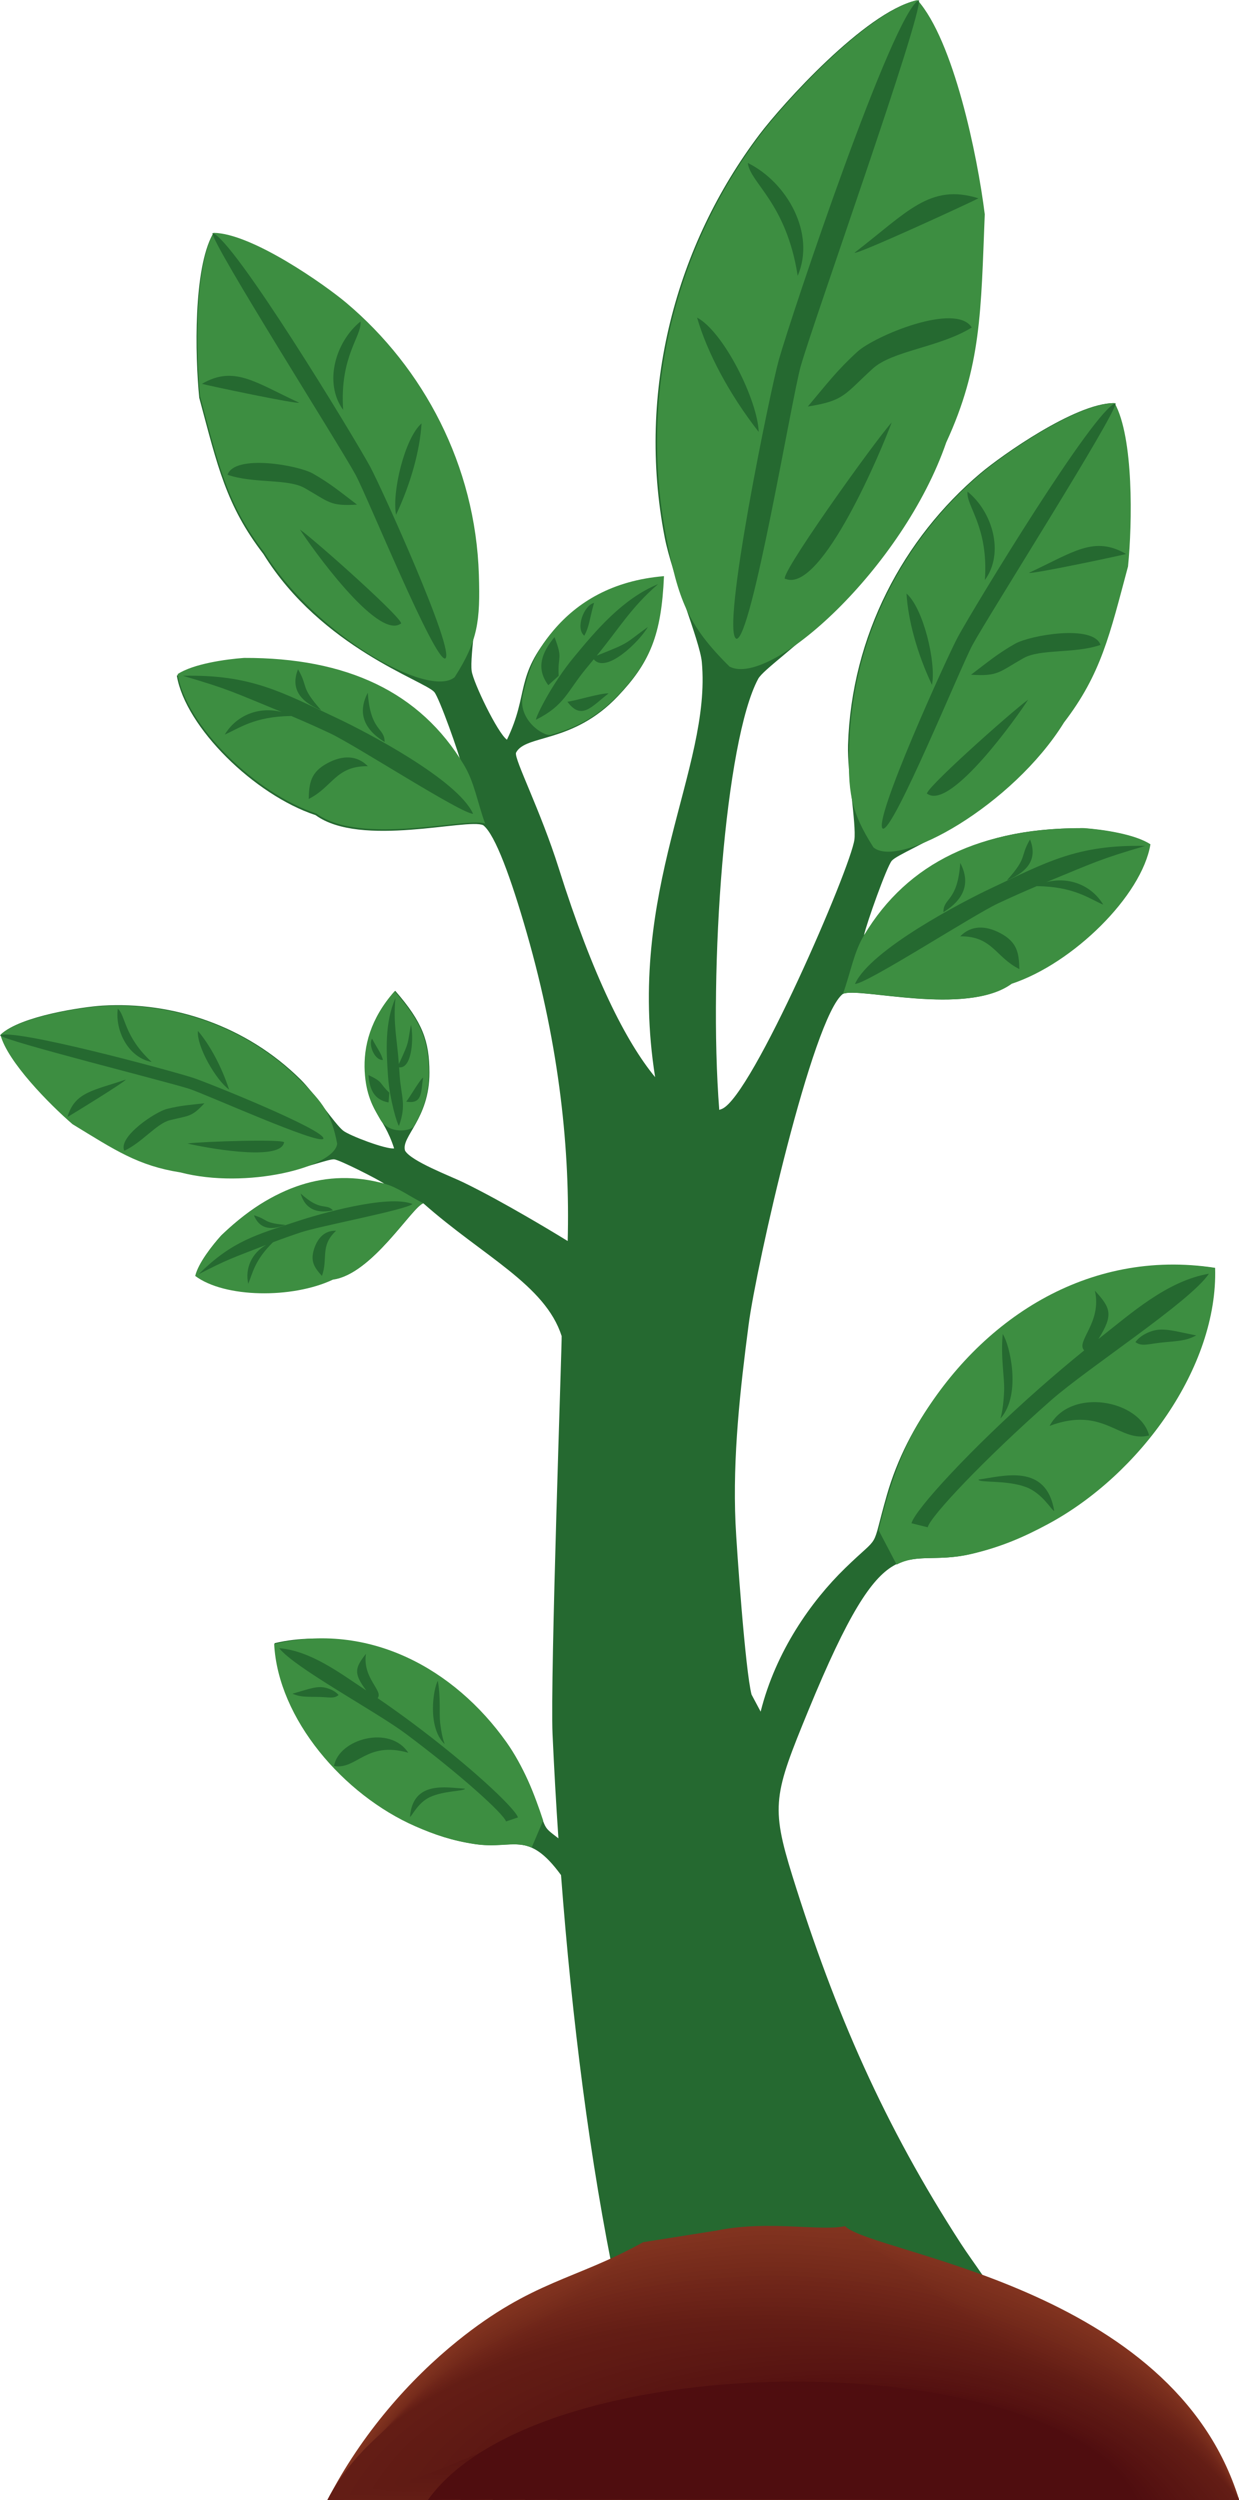 <?xml version="1.0" encoding="UTF-8"?>
<!DOCTYPE svg PUBLIC "-//W3C//DTD SVG 1.1//EN" "http://www.w3.org/Graphics/SVG/1.1/DTD/svg11.dtd">
<!-- Creator: CorelDRAW 2019 (64-Bit) -->
<svg xmlns="http://www.w3.org/2000/svg" xml:space="preserve" width="44.822mm" height="90.382mm" version="1.1" style="shape-rendering:geometricPrecision; text-rendering:geometricPrecision; image-rendering:optimizeQuality; fill-rule:evenodd; clip-rule:evenodd"
viewBox="0 0 493.63 995.39"
 xmlns:xlink="http://www.w3.org/1999/xlink">
 <defs>
  <style type="text/css">
   <![CDATA[
    .fil0 {fill:#256930}
    .fil1 {fill:#3D8E41}
    .fil44 {fill:#4F0D0F}
    .fil43 {fill:#500E0F}
    .fil42 {fill:#510F10}
    .fil41 {fill:#520F10}
    .fil40 {fill:#531010}
    .fil39 {fill:#541110}
    .fil38 {fill:#551211}
    .fil37 {fill:#561211}
    .fil36 {fill:#571311}
    .fil35 {fill:#581412}
    .fil34 {fill:#591512}
    .fil33 {fill:#5A1612}
    .fil32 {fill:#5B1713}
    .fil31 {fill:#5C1813}
    .fil30 {fill:#5D1813}
    .fil29 {fill:#5E1914}
    .fil28 {fill:#5F1A14}
    .fil27 {fill:#601B14}
    .fil26 {fill:#611B14}
    .fil25 {fill:#621C15}
    .fil3 {fill:#631D15}
    .fil24 {fill:#641E15}
    .fil23 {fill:#661F16}
    .fil22 {fill:#672016}
    .fil21 {fill:#692117}
    .fil20 {fill:#6A2217}
    .fil19 {fill:#6C2318}
    .fil18 {fill:#6D2418}
    .fil17 {fill:#6E2519}
    .fil16 {fill:#702619}
    .fil15 {fill:#71271A}
    .fil14 {fill:#73291A}
    .fil13 {fill:#742A1B}
    .fil12 {fill:#762B1B}
    .fil11 {fill:#772C1C}
    .fil10 {fill:#782D1C}
    .fil9 {fill:#7A2E1D}
    .fil8 {fill:#7B2F1D}
    .fil7 {fill:#7D301E}
    .fil6 {fill:#7E311E}
    .fil5 {fill:#80321F}
    .fil4 {fill:#81331F}
    .fil2 {fill:#256930;fill-rule:nonzero}
   ]]>
  </style>
 </defs>
 <g id="Слой_x0020_1">
  <g id="_2987301590976">
   <path class="fil0" d="M168.67 479.06c-4.55,1.49 -20.41,28.21 -35.82,30.22 -16.23,7.67 -43.18,7.29 -54.84,-1.47 1.15,-5.04 6.82,-12.22 10.31,-16.07 24.06,-23.03 41.92,-23.02 64.77,-20.47 -2.8,-1.9 -17.8,-9.48 -19.92,-9.68 -4.21,-0.4 -31.3,12.78 -61.06,5 -16.9,-2.64 -26.11,-8.9 -43,-19.21 -9.18,-7.91 -25.93,-24.9 -28.7,-35.58 7.82,-7.31 32.65,-10.95 40.36,-11.42 28.06,-1.69 57.28,7.95 79,29.41 5.38,5.31 13.56,17.64 16.91,20.34 2.49,2.01 17.16,7.55 20.34,7.1 -4.41,-13.76 -10.59,-14.08 -11.49,-30.77 -0.54,-10 2.23,-21.1 11.92,-32 10.99,12.61 13.61,20.05 13.64,32.6 0.05,18.42 -11.42,25.51 -9.71,31.07 2.44,4.23 18.13,10.14 23.3,12.66 8.19,3.99 16.85,8.8 24.7,13.33 5.48,3.16 11.12,6.5 16.79,9.99 0.96,-35.67 -3.1,-76.67 -16.33,-122.74 -6.16,-21.45 -12.54,-39.11 -17.32,-42.81 -6.18,-2.94 -48.89,9.08 -66.8,-4.02 -24.34,-8.04 -51.84,-34.98 -55.27,-55.52 6.15,-4.08 19.08,-5.93 26.49,-6.46 47.56,-0.13 66.01,17.47 87.15,42.6 -1.03,-4.71 -9.07,-27.33 -11.07,-29.63 -3.96,-4.56 -44.95,-17.6 -68.08,-54.95 -14.87,-19.36 -18.24,-34.92 -25.56,-62.2 -1.71,-17.23 -2.3,-51.28 5.35,-65.06 15.28,0.14 44.55,20.81 52.98,27.93 30.68,25.88 51.41,64.62 52.75,108.2 0.33,10.78 -3.34,31.6 -2.54,37.68 0.6,4.53 10.31,24.71 14.05,27.38 8.98,-18.57 2.91,-24.99 18.41,-43.14 9.29,-10.87 23.08,-19.63 43.83,-21.36 -1.05,23.86 -5.67,34.13 -18,47.14 -18.08,19.1 -36.93,15.14 -40.64,22.58 -0.65,2.72 9.78,22.91 17.06,46 13.57,43.05 26.77,69.07 38.38,83.13 -11.86,-74.84 22.54,-122.51 18.6,-165.3 -0.77,-8.36 -11.97,-35.06 -14.78,-49.56 -11.38,-58.62 4.6,-116.63 37.76,-160.48 9.11,-12.05 41.96,-48.51 62.33,-53.32 14.39,16.09 23.89,61.76 26.81,85.29 -1.53,38.66 -1.32,60.45 -15.34,90.82 -19.6,56.88 -70.42,86.7 -74.33,93.98 -13.13,24.45 -19.89,115.28 -15.5,171.61 0.38,-0.13 0.77,-0.27 1.14,-0.43 12.01,-5.26 51.22,-95.94 52.7,-107.17 0.8,-6.08 -2.87,-26.9 -2.54,-37.68 1.35,-43.58 22.07,-82.32 52.75,-108.2 8.43,-7.11 37.7,-27.78 52.98,-27.93 7.65,13.78 7.06,47.83 5.35,65.06 -7.32,27.29 -10.68,42.84 -25.56,62.2 -23.13,37.35 -64.12,50.4 -68.08,54.95 -2,2.3 -10.04,24.92 -11.07,29.63 21.13,-25.13 39.58,-42.73 87.15,-42.6 7.41,0.53 20.34,2.38 26.49,6.46 -3.43,20.54 -30.94,47.47 -55.27,55.52 -17.91,13.1 -60.62,1.08 -66.8,4.02 -12.09,9.37 -34.46,108.14 -37.53,131.62 -3.35,25.63 -6.41,52.73 -5.23,79.11 0.42,9.42 3.9,58.79 6.39,68.23l3.62 6.79c6.02,-24.03 20.16,-43.99 33.61,-57.08 15,-14.6 9.98,-5.81 16.66,-29.1 16.5,-57.54 77.19,-98.7 130.33,-90.49 1.18,39.57 -30,82.34 -66.52,101.99 -9.73,5.24 -18.78,9.18 -30.69,11.96 -27.31,6.37 -32.81,-14.55 -64.34,62.16 -13.73,33.4 -15.13,37.97 -6.38,66.04 17,54.51 36.7,99.37 67.09,146.3 5,7.72 13.39,18.34 16.38,25.78l-42.06 -6.65c-28.71,-5.92 -98.09,1.33 -111.66,-1.72 -10.47,-50.09 -17.59,-106.7 -21.95,-164.11 -13.3,-18.2 -18.92,-10.03 -34.38,-12.39 -9.12,-1.39 -16.15,-3.82 -23.77,-7.19 -28.6,-12.63 -54.55,-42.95 -55.99,-72.76 39.46,-9.3 87.5,18.08 103.28,60.36 5.44,14.57 3.14,12.17 9.82,17.35 -0.94,-13.82 -1.71,-27.66 -2.34,-41.44 -1,-21.97 3.83,-157.92 3.63,-158.54 -6.57,-20.47 -31.31,-31.78 -55.11,-52.86z"/>
   <path class="fil1" d="M423.86 287.72c14.87,-19.36 18.24,-34.92 25.56,-62.2 1.71,-17.22 2.3,-51.28 -5.35,-65.06 -15.28,0.15 -44.55,20.82 -52.98,27.93 -30.68,25.88 -51.41,64.62 -52.75,108.2 -0.57,18.39 0.35,26.26 9.66,40.8 10.39,8.66 55.56,-16.88 75.87,-49.67zm-88.03 107.99c3.18,-8.81 4.26,-16.43 8.44,-23.4 17.45,-29.1 46.78,-42.72 87.59,-42.61 7.41,0.53 20.34,2.38 26.49,6.46 -3.43,20.54 -30.93,47.47 -55.27,55.52 -17.91,13.1 -61.06,1.09 -67.24,4.03zm14.21 213.52l7.19 13.7c8.4,-4.41 16.5,-1.12 29.68,-4.2 11.91,-2.78 20.96,-6.72 30.69,-11.96 36.52,-19.65 67.7,-62.43 66.52,-101.99 -51.06,-7.89 -93.9,20.93 -118.07,61.54 -7.89,13.26 -12.7,28.95 -16.01,42.91z"/>
   <path class="fil2" d="M381.63 253.59c6.62,-12.15 54.6,-91.08 62.87,-93.06 -0.06,4.78 -50.46,84.17 -57.04,96.24 -4.62,8.48 -31.48,74.37 -35.72,73.16 -4.34,-2.49 25.75,-68.74 29.89,-76.33zm8.21 335.5c9.9,-1.38 27.02,-6.63 30.18,12.49 -0.99,-0.09 -4.63,-7.02 -11.23,-9.5 -7.83,-2.94 -18.75,-1.59 -18.94,-2.99zm9.65 -57.96c2.75,4.03 7.56,23.8 -0.72,33.45 -0.59,0.69 0.93,-1.55 1.29,-11.06 0.19,-5.14 -1.43,-12.85 -0.57,-22.39zm58.34 40.39c-11.89,3.08 -17.98,-11.95 -39.67,-3.8 8.36,-15.52 35.95,-10.35 39.67,3.8zm-21.63 -57.66c6.37,6.93 7.48,9.61 1.41,19.28 13.06,-10.25 27.31,-23.14 44.04,-26.02 -7.43,11.14 -48.13,37.39 -62.94,50.43 -26.48,23.32 -48.02,46.15 -49.11,50.53l-6.45 -1.61c1.33,-5.32 23.8,-29.81 51.17,-53.91 5.71,-5.02 11.64,-10.05 17.64,-14.91 -3.51,-3.57 7.18,-11.04 4.25,-23.79zm16.16 20.49c1.3,-1.8 3.28,-3.13 5.66,-4.06 4.97,-1.96 8.93,-0.51 18.58,1.4 -3.33,1.7 -5.12,2.09 -12.14,2.67 -7.02,0.59 -9.32,1.99 -12.09,-0.01zm-42.73 -255.78c-4.29,6.69 -30.71,43.9 -40.07,37.55 -3.62,0.21 33.78,-33.11 40.07,-37.55zm0.75 55.64c2.8,7.07 0.01,12.56 -9.23,16.32 8.56,-9.62 4.95,-8.99 9.23,-16.32zm-27.8 9.35c2.05,3.94 5.17,12.37 -6.71,19.62 -0.04,-5.89 5.64,-4.01 6.71,-19.62zm16.03 28.01c6.62,3.55 7.36,7.75 7.51,14.27 -9.54,-4.77 -10.78,-13.19 -23.56,-13.04 4.41,-4.51 10.2,-4.36 16.04,-1.23zm14.47 -18.77c-5.11,2.16 -10.33,4.48 -15.5,6.91 -10.12,4.75 -52.24,32.04 -56.95,32.04 6.12,-13.63 42.97,-32.8 54.14,-38.05 22.07,-10.36 34.33,-17.49 61.48,-16.9 -18.46,5.41 -20.1,6.53 -39.39,14.43 9.06,-2.34 18.05,1.25 22.69,8.97 -5.69,-2.44 -11.66,-7.21 -26.47,-7.39zm-51.92 -116.48c6.71,5.83 11.88,27.46 10.15,36.37 -6.01,-12.72 -9.52,-25.89 -10.15,-36.37zm24.32 -40.58c9.85,7.95 14.82,24.32 6.91,35.2 1.48,-21.49 -7.55,-29.35 -6.91,-35.2zm18.95 60.56c5.96,-3.39 31.19,-7.8 34.03,0.47 -10.47,3.59 -23.97,1.45 -30.75,5.3 -9.82,5.58 -10.05,7.26 -20.84,6.57 6.78,-5.12 10.52,-8.34 17.56,-12.35zm44.22 -35.73c-2.97,0.8 -38.38,8.28 -38.66,7.47 17.56,-8.11 25.84,-14.91 38.66,-7.47z"/>
   <g>
    <path class="fil1" d="M105.27 219.96c-14.87,-19.36 -18.24,-34.92 -25.56,-62.2 -1.71,-17.22 -2.3,-51.28 5.35,-65.06 15.28,0.14 44.55,20.81 52.98,27.93 30.68,25.88 51.41,64.62 52.75,108.2 0.57,18.4 -0.35,26.27 -9.66,40.8 -10.39,8.66 -55.56,-16.88 -75.87,-49.67zm115.44 30.79c9.29,-10.87 23.08,-19.63 43.83,-21.36 -1.05,23.86 -5.67,34.13 -18,47.14 -9.59,10.13 -19.36,13.88 -27.1,16.03 -2.87,0.8 -13.59,-6.2 -11.05,-16.23 2.06,-8.14 3.7,-15.51 12.31,-25.58zm-27.42 77.2c-3.18,-8.81 -4.26,-16.43 -8.44,-23.4 -17.45,-29.1 -46.78,-42.72 -87.59,-42.61 -7.41,0.53 -20.34,2.38 -26.49,6.46 3.43,20.54 30.93,47.47 55.27,55.52 17.91,13.1 61.06,1.09 67.24,4.03z"/>
    <path class="fil2" d="M147.49 185.84c-6.62,-12.15 -54.6,-91.09 -62.87,-93.06 0.06,4.77 50.46,84.17 57.04,96.24 4.62,8.48 31.48,74.37 35.72,73.16 4.34,-2.49 -25.75,-68.74 -29.89,-76.33zm-28 24.98c4.29,6.69 30.71,43.9 40.07,37.55 3.62,0.21 -33.78,-33.11 -40.07,-37.55zm122.97 65.27c-2.85,-0.29 -13.96,3.15 -16.4,3.29 5.67,7.68 9.77,1.75 16.4,-3.29zm15.67 -26.46c-9.67,6.89 -6.36,5.86 -20.39,11.42 8.68,-10.47 13.63,-19.2 24.47,-28.5 -14.12,5.81 -24.74,18.4 -33.76,29.34 -8.36,10.12 -14.97,23.26 -14.91,24.67 11.48,-5.76 12.31,-11.1 20.03,-20.46l2.98 -3.6c4.91,5.88 18.05,-6.88 21.58,-12.87zm-35.54 19.43c-0.5,-8.18 1.84,-6.35 -1.68,-15.39 -5.05,6.17 -7.5,12.34 -2.46,19.14l4.14 -3.75zm14.08 -29.03c-4.1,1.07 -7.49,10.17 -3.87,13.09 2.06,-3.87 1.98,-6.35 3.87,-13.09zm-117.94 26.43c-2.79,7.07 -0.01,12.55 9.23,16.32 -8.56,-9.62 -4.95,-8.99 -9.23,-16.32zm27.8 9.35c-2.05,3.94 -5.17,12.38 6.71,19.62 0.04,-5.89 -5.64,-4.01 -6.71,-19.62zm-16.03 28.02c-6.62,3.54 -7.36,7.74 -7.51,14.27 9.54,-4.77 10.78,-13.19 23.56,-13.04 -4.41,-4.51 -10.2,-4.36 -16.04,-1.23zm-14.47 -18.77c5.11,2.16 10.33,4.48 15.5,6.91 10.12,4.75 52.24,32.04 56.95,32.04 -6.12,-13.63 -42.97,-32.8 -54.14,-38.05 -22.07,-10.36 -34.33,-17.49 -61.48,-16.9 18.46,5.41 20.1,6.53 39.39,14.43 -9.06,-2.34 -18.05,1.25 -22.69,8.97 5.69,-2.44 11.66,-7.21 26.47,-7.39zm51.92 -116.48c-6.7,5.83 -11.88,27.46 -10.15,36.37 6.01,-12.72 9.52,-25.89 10.15,-36.37zm-24.32 -40.58c-9.85,7.95 -14.82,24.32 -6.91,35.2 -1.47,-21.49 7.56,-29.35 6.91,-35.2zm-18.95 60.56c-5.96,-3.39 -31.19,-7.8 -34.03,0.47 10.47,3.59 23.97,1.45 30.75,5.3 9.82,5.58 10.05,7.26 20.84,6.58 -6.78,-5.12 -10.52,-8.34 -17.56,-12.35zm-44.23 -35.73c2.97,0.8 38.38,8.28 38.66,7.47 -17.56,-8.12 -25.84,-14.91 -38.66,-7.47z"/>
   </g>
   <path class="fil1" d="M71.88 466.79c-16.9,-2.64 -26.11,-8.9 -43,-19.21 -9.18,-7.91 -25.93,-24.9 -28.7,-35.58 7.82,-7.31 32.65,-10.95 40.36,-11.42 28.06,-1.69 57.28,7.95 79,29.41 9.17,9.06 12.51,13.49 14.8,25.36 -1.09,9.41 -36.33,18.27 -62.46,11.44zm73.42 -40.13c-0.54,-10 2.23,-21.1 11.92,-32 10.99,12.61 13.6,20.05 13.64,32.6 0.03,9.77 -3.12,16.39 -6,21.21 -1.07,1.79 -9.89,3.42 -13.44,-2.9 -2.89,-5.13 -5.61,-9.65 -6.11,-18.92zm23.37 52.4c-5.86,-2.93 -10.09,-6.28 -15.58,-7.8 -22.9,-6.33 -44.36,0.92 -65,20.68 -3.5,3.85 -9.16,11.03 -10.31,16.07 11.66,8.76 38.62,9.14 54.84,1.47 15.41,-2 31.5,-28.93 36.05,-30.43z"/>
   <path class="fil2" d="M76.82 429.09c-9.22,-2.96 -71.68,-19.83 -76.82,-16.85 2.33,2.39 66.24,18.32 75.4,21.27 6.44,2.07 51.87,22.52 53.44,19.86 1,-3.36 -46.26,-22.43 -52.02,-24.28zm-2.14 26.19c5.4,1.32 36.78,7.43 38.46,-0.3 1.94,-1.64 -33.13,-0.48 -38.46,0.3zm93.89 -26.27c-1.59,1.23 -5.56,8.34 -6.73,9.59 6.58,1.16 5.8,-3.83 6.73,-9.59zm-4.83 -20.99c-1.58,8.16 -0.4,6.04 -4.83,15.64 -0.65,-9.5 -2.36,-16.32 -1.35,-26.27 -4.36,9.76 -3.66,21.28 -2.96,31.18 0.65,9.17 3.64,19.03 4.35,19.71 3.05,-8.47 0.88,-11.57 0.28,-20.05l-0.23 -3.27c5.33,0.61 5.83,-12.2 4.73,-16.95zm-8.65 27.01c-4.21,-3.91 -2.13,-4.11 -8.28,-7 0.41,5.57 2.16,9.88 8,10.9l0.29 -3.9zm-6.87 -21.52c-1.56,2.52 1.11,8.77 4.35,8.51 -0.83,-2.95 -2.06,-4.17 -4.35,-8.51zm-47.05 70.35c2,4.94 6.06,6.37 12.56,3.82 -8.99,-0.75 -6.85,-2.17 -12.56,-3.82zm18.61 -8.68c0.86,2.99 3.35,8.77 12.88,6.71 -2.82,-3.01 -4.79,0.69 -12.88,-6.71zm5.4 21.95c-1.65,5 0.01,7.48 3.08,10.87 2.54,-7.03 -0.9,-11.9 5.65,-17.99 -4.41,-0.16 -7.28,2.72 -8.73,7.12zm-16.41 -2.53c3.64,-1.38 7.41,-2.72 11.2,-3.98 7.43,-2.48 41.97,-8.98 44.36,-11.25 -9.69,-3.96 -37.63,4.11 -45.84,6.85 -16.2,5.4 -25.86,7.71 -39.35,21.11 11.98,-6.18 13.35,-6.39 26.94,-11.7 -5.73,3.19 -8.55,9.35 -7.18,15.5 1.71,-3.98 2.43,-9.29 9.85,-16.53zm-29.91 -84.15c-0.59,6.19 7.24,19.67 12.42,23.35 -3.09,-9.35 -7.67,-17.73 -12.42,-23.35zm-31.93 -8.83c-1.15,8.79 4.23,19.49 13.5,21.19 -11.13,-10.19 -10.34,-18.54 -13.5,-21.19zm19.63 39.87c-4.66,1.16 -19.59,11.1 -17.03,16.67 7.05,-3.24 12.86,-10.84 18.16,-12.16 7.68,-1.91 8.6,-1.17 13.74,-6.73 -5.91,0.67 -9.36,0.85 -14.87,2.22zm-39.68 3.23c1.89,-1.03 23.47,-14.33 23.21,-14.88 -12.83,4.36 -20.31,4.92 -23.21,14.88z"/>
   <path class="fil1" d="M377 176.14c14.01,-30.36 13.8,-52.15 15.34,-90.82 -2.92,-23.53 -12.43,-69.2 -26.82,-85.29 -20.36,4.81 -53.21,41.27 -62.33,53.32 -33.16,43.85 -49.14,101.86 -37.76,160.48 4.8,24.74 8.4,34.98 25.24,51.59 16.5,8.42 69.11,-39.35 86.33,-89.29z"/>
   <path class="fil2" d="M310.28 143.32c5.17,-18.22 45.41,-138.18 55.84,-143.32 1.36,6.4 -41.96,127.68 -47.1,145.8 -3.61,12.72 -19.56,108.85 -25.59,108.53 -6.55,-2.01 13.62,-99.62 16.85,-111zm44.95 24.91c-3.7,10.23 -27.76,67.92 -42.18,62.28 -4.77,1.38 35.12,-54.45 42.18,-62.28zm-77.51 -41.79c10.72,5.76 24.17,33.1 24.55,45.52 -11.87,-15.18 -20.55,-31.71 -24.55,-45.52zm20.22 -61.55c15.56,7.64 27.15,28.01 19.87,44.93 -4.53,-29.15 -18.96,-36.92 -19.87,-44.93zm43.62 75.17c6.94,-6.33 39.3,-19.85 45.6,-9.66 -12.9,7.96 -31.58,9.18 -39.47,16.38 -11.43,10.43 -11.23,12.73 -25.85,15.08 7.5,-8.89 11.53,-14.32 19.73,-21.8zm48.27 -61.1c-3.73,1.96 -48.77,22.67 -49.38,21.66 21.01,-16.15 30.02,-27.73 49.38,-21.66z"/>
   <path class="fil1" d="M216.39 724.84l-4.56 10.74c-6.58,-2.8 -12.47,0.17 -22.56,-1.34 -9.12,-1.36 -16.16,-3.77 -23.8,-7.11 -28.64,-12.53 -54.7,-42.76 -56.24,-72.57 37.89,-9.06 71.85,9.98 92.5,39.01 6.74,9.48 11.32,20.98 14.66,31.26z"/>
   <path class="fil2" d="M185.24 712.15c-7.52,-0.43 -20.71,-3.33 -21.91,11.23 0.74,-0.13 3.05,-5.56 7.86,-7.83 5.7,-2.69 13.99,-2.34 14.05,-3.4zm-10.81 -42.96c-1.82,3.2 -4.22,18.35 2.59,25.09 0.49,0.48 -0.8,-1.1 -1.65,-8.23 -0.46,-3.85 0.29,-9.74 -0.94,-16.86zm-41.36 33.93c9.12,1.59 12.78,-10.08 29.58,-5.28 -7.23,-11.15 -27.65,-5.57 -29.58,5.28zm12.72 -44.65c-4.37,5.6 -5.03,7.68 0.12,14.58 -10.45,-6.9 -21.94,-15.72 -34.69,-16.85 6.27,7.92 38.46,25.15 50.39,34.04 21.33,15.9 38.91,31.74 40,34.96l4.75 -1.61c-1.32,-3.92 -19.71,-20.94 -41.75,-37.37 -4.6,-3.43 -9.36,-6.84 -14.17,-10.13 2.42,-2.9 -6.07,-7.86 -4.65,-17.62zm-10.89 16.39c-1.09,-1.27 -2.66,-2.15 -4.5,-2.71 -3.85,-1.17 -6.74,0.16 -13.88,2.19 2.61,1.07 3.98,1.25 9.29,1.26 5.31,0.01 7.12,0.93 9.09,-0.75z"/>
   <g>
    <path class="fil3" d="M441.76 995.23l-294.4 0.01 -16.94 0.16c45.64,-88.45 276.38,-102.96 363.21,-0.14l-50.69 -0.02 -1.18 -0.01z"/>
    <path class="fil4" d="M425.2 995.22l-272.43 -0.04 -22.34 0.21c13.69,-26.53 32.94,-48.15 51.86,-63.38 29.89,-24.07 46.84,-24.22 73.95,-39.3l29.45 -4.66c20.11,-4.15 41.48,0.41 50.98,-1.73 11.11,11.16 130.83,23.58 156.97,108.94l-66.87 -0.02 -1.56 -0.01z"/>
    <g>
     <path class="fil5" d="M425.99 995.22c-88.82,-0.01 -177.64,-0.02 -266.47,-0.03 -9.43,0.07 -18.86,0.13 -28.29,0.2 12.77,-25.27 30.84,-45.85 48.58,-60.36 29.01,-23.98 46.25,-24.95 73.47,-39.9 10.75,-2.06 21.81,-3.87 32.92,-5.39 20.92,-3.99 43.1,0.58 53.79,-0.9 12.23,11.19 127.71,23.89 153.64,106.41 -22.03,-0.01 -44.07,-0.02 -66.1,-0.02 -0.52,-0 -1.03,-0.01 -1.55,-0.01z"/>
     <path class="fil6" d="M426.77 995.22c-86.83,-0.01 -173.67,-0.02 -260.5,-0.03 -11.41,0.06 -22.82,0.13 -34.23,0.19 11.85,-24 28.73,-43.55 45.3,-57.33 28.13,-23.89 45.66,-25.69 72.98,-40.49 11.68,-2.57 23.98,-4.63 36.4,-6.12 21.73,-3.84 44.72,0.76 56.61,-0.06 13.34,11.21 124.59,24.2 150.3,103.88 -21.78,-0.01 -43.55,-0.02 -65.33,-0.02 -0.51,-0 -1.02,-0.01 -1.53,-0.01z"/>
     <path class="fil7" d="M427.56 995.22c-84.85,-0.01 -169.69,-0.02 -254.54,-0.03 -13.39,0.06 -26.79,0.12 -40.18,0.18 10.93,-22.73 26.63,-41.26 42.03,-54.31 27.25,-23.79 45.06,-26.42 72.5,-41.08 12.62,-3.07 26.15,-5.39 39.87,-6.85 22.54,-3.69 46.34,0.94 59.42,0.78 14.46,11.24 121.47,24.51 146.97,101.35 -21.52,-0.01 -43.04,-0.01 -64.56,-0.02 -0.5,-0 -1.01,-0.01 -1.51,-0.01z"/>
     <path class="fil8" d="M428.35 995.22c-82.86,-0.01 -165.72,-0.02 -248.58,-0.03 -15.37,0.06 -30.75,0.11 -46.13,0.17 10.01,-21.47 24.52,-38.96 38.75,-51.28 26.37,-23.7 44.47,-27.15 72.02,-41.68 13.55,-3.58 28.32,-6.15 43.34,-7.58 23.35,-3.53 47.96,1.12 62.24,1.62 15.58,11.27 118.34,24.82 143.63,98.81 -21.26,-0.01 -42.52,-0.01 -63.79,-0.02 -0.5,-0 -0.99,-0.01 -1.49,-0.01z"/>
     <path class="fil9" d="M429.14 995.22c-80.87,-0.01 -161.74,-0.02 -242.61,-0.03 -17.36,0.05 -34.71,0.11 -52.07,0.16 9.09,-20.2 22.41,-36.66 35.48,-48.25 25.49,-23.61 43.88,-27.88 71.53,-42.28 14.48,-4.09 30.49,-6.91 46.81,-8.31 24.16,-3.38 49.59,1.3 65.05,2.46 16.69,11.29 115.22,25.13 140.3,96.28 -21.01,-0.01 -42.01,-0.01 -63.02,-0.02 -0.49,-0 -0.98,-0.01 -1.47,-0.01z"/>
     <path class="fil10" d="M429.93 995.22c-78.88,-0.01 -157.77,-0.02 -236.65,-0.03 -19.34,0.05 -38.68,0.1 -58.02,0.15 8.17,-18.94 20.31,-34.36 32.2,-45.23 24.61,-23.51 43.28,-28.62 71.05,-42.87 15.41,-4.59 32.67,-7.67 50.28,-9.04 24.97,-3.22 51.21,1.47 67.87,3.29 17.81,11.32 112.1,25.44 136.97,93.75 -20.75,-0.01 -41.5,-0.01 -62.25,-0.02 -0.48,-0 -0.97,-0.01 -1.45,-0.01z"/>
     <path class="fil11" d="M430.72 995.22c-76.9,-0.01 -153.79,-0.02 -230.69,-0.02 -21.32,0.05 -42.64,0.09 -63.96,0.14 7.25,-17.67 18.2,-32.06 28.93,-42.2 23.73,-23.42 42.69,-29.35 70.57,-43.47 16.35,-5.1 34.84,-8.43 53.76,-9.77 25.78,-3.07 52.83,1.65 70.68,4.13 18.93,11.35 108.97,25.75 133.63,91.22 -20.49,-0.01 -40.98,-0.01 -61.48,-0.02 -0.48,-0 -0.96,-0.01 -1.44,-0.01z"/>
     <path class="fil12" d="M431.51 995.22c-74.91,-0.01 -149.82,-0.01 -224.72,-0.02 -23.3,0.04 -46.6,0.09 -69.91,0.13 6.32,-16.41 16.09,-29.77 25.65,-39.18 22.85,-23.33 42.1,-30.08 70.08,-44.06 17.28,-5.61 37.01,-9.19 57.23,-10.5 26.59,-2.92 54.45,1.83 73.5,4.97 20.04,11.37 105.85,26.06 130.3,88.69 -20.23,-0.01 -40.47,-0.01 -60.71,-0.02 -0.47,-0 -0.95,-0.01 -1.42,-0.01z"/>
     <path class="fil13" d="M432.29 995.23c-72.92,-0.01 -145.84,-0.01 -218.76,-0.02 -25.28,0.04 -50.57,0.08 -75.85,0.12 5.4,-15.14 13.99,-27.47 22.37,-36.15 21.97,-23.23 41.5,-30.81 69.6,-44.66 18.21,-6.11 39.18,-9.95 60.7,-11.23 27.4,-2.76 56.07,2.01 76.31,5.81 21.16,11.4 102.73,26.37 126.97,86.16 -19.98,-0.01 -39.96,-0.01 -59.94,-0.02 -0.47,-0 -0.93,-0.01 -1.4,-0.01z"/>
     <path class="fil14" d="M433.08 995.23c-70.93,-0.01 -141.86,-0.01 -212.8,-0.02 -27.27,0.04 -54.53,0.07 -81.8,0.11 4.48,-13.87 11.88,-25.17 19.1,-33.13 21.09,-23.14 40.91,-31.55 69.12,-45.25 19.15,-6.62 41.35,-10.72 64.17,-11.96 28.21,-2.61 57.69,2.19 79.13,6.65 22.27,11.43 99.61,26.68 123.63,83.63 -19.72,-0.01 -39.44,-0.01 -59.17,-0.02 -0.46,-0 -0.92,-0.01 -1.38,-0.01z"/>
     <path class="fil15" d="M433.87 995.23c-68.94,-0.01 -137.89,-0.01 -206.83,-0.02 -29.25,0.03 -58.5,0.07 -87.74,0.1 3.56,-12.61 9.77,-22.87 15.82,-30.1 20.21,-23.05 40.32,-32.28 68.63,-45.85 20.08,-7.13 43.52,-11.48 67.64,-12.69 29.02,-2.45 59.31,2.36 81.94,7.48 23.39,11.45 96.48,26.99 120.3,81.1 -19.46,-0.01 -38.93,-0.01 -58.4,-0.02 -0.45,-0 -0.91,-0.01 -1.36,-0.01z"/>
     <path class="fil16" d="M434.66 995.23c-66.96,-0.01 -133.91,-0.01 -200.87,-0.01 -31.23,0.03 -62.46,0.06 -93.69,0.09 2.64,-11.34 7.67,-20.58 12.55,-27.07 19.33,-22.95 39.73,-33.01 68.15,-46.44 21.01,-7.63 45.7,-12.24 71.12,-13.43 29.83,-2.3 60.94,2.54 84.75,8.32 24.51,11.48 93.36,27.3 116.97,78.57 -19.21,-0.01 -38.42,-0.01 -57.62,-0.02 -0.45,-0 -0.9,-0.01 -1.35,-0.01z"/>
     <path class="fil17" d="M435.45 995.23c-64.97,-0 -129.94,-0.01 -194.9,-0.01 -33.21,0.03 -66.42,0.05 -99.64,0.08 1.72,-10.07 5.56,-18.28 9.27,-24.05 18.45,-22.86 39.13,-33.74 67.67,-47.04 21.94,-8.14 47.87,-13 74.59,-14.16 30.64,-2.15 62.56,2.72 87.57,9.16 25.62,11.51 90.24,27.61 113.63,76.04 -18.95,-0.01 -37.9,-0.01 -56.85,-0.02 -0.44,-0 -0.88,-0.01 -1.33,-0.01z"/>
     <path class="fil18" d="M436.24 995.23c-62.98,-0 -125.96,-0.01 -188.94,-0.01 -35.19,0.02 -70.39,0.05 -105.58,0.07 0.8,-8.81 3.45,-15.98 5.99,-21.02 17.57,-22.77 38.54,-34.48 67.18,-47.63 22.88,-8.65 50.04,-13.76 78.06,-14.89 31.45,-1.99 64.18,2.9 90.38,10 26.74,11.53 87.12,27.92 110.3,73.51 -18.69,-0.01 -37.39,-0.01 -56.08,-0.02 -0.44,-0 -0.87,-0.01 -1.31,-0.01z"/>
     <path class="fil19" d="M437.02 995.23c-60.99,-0 -121.99,-0.01 -182.98,-0.01 -37.18,0.02 -74.35,0.04 -111.53,0.06 -0.12,-7.54 1.35,-13.68 2.72,-18 16.69,-22.67 37.95,-35.21 66.7,-48.23 23.81,-9.15 52.21,-14.52 81.53,-15.62 32.26,-1.84 65.8,3.08 93.2,10.83 27.86,11.56 83.99,28.23 106.96,70.98 -18.44,-0.01 -36.87,-0.01 -55.31,-0.02 -0.43,-0 -0.86,-0.01 -1.29,-0.01z"/>
     <path class="fil20" d="M437.81 995.23c-59.01,-0 -118.01,-0 -177.01,-0.01 -39.16,0.02 -78.31,0.03 -117.47,0.05 -1.04,-6.28 -0.76,-11.38 -0.56,-14.97 15.81,-22.58 37.35,-35.94 66.21,-48.82 24.74,-9.66 54.38,-15.28 85,-16.35 33.07,-1.69 67.42,3.26 96.01,11.67 28.97,11.58 80.87,28.54 103.63,68.45 -18.18,-0.01 -36.36,-0.01 -54.54,-0.02 -0.42,-0 -0.85,-0.01 -1.27,-0.01z"/>
     <path class="fil21" d="M438.6 995.23c-57.02,-0 -114.03,-0 -171.05,-0 -41.14,0.01 -82.28,0.03 -123.42,0.04 -1.96,-5.01 -2.87,-9.09 -3.83,-11.94 14.93,-22.49 36.76,-36.68 65.73,-49.42 25.68,-10.17 56.55,-16.04 88.48,-17.08 33.88,-1.53 69.04,3.43 98.83,12.51 30.09,11.61 77.75,28.85 100.3,65.92 -17.92,-0.01 -35.85,-0.01 -53.77,-0.02 -0.42,-0 -0.84,-0.01 -1.26,-0.01z"/>
     <path class="fil22" d="M439.39 995.23c-55.03,-0 -110.06,-0 -165.09,-0 -43.12,0.01 -86.24,0.02 -129.36,0.03 -2.88,-3.75 -4.97,-6.79 -7.11,-8.92 14.05,-22.39 36.17,-37.41 65.25,-50.01 26.61,-10.67 58.73,-16.8 91.95,-17.81 34.69,-1.38 70.67,3.61 101.64,13.35 31.21,11.64 74.62,29.16 96.96,63.39 -17.67,-0.01 -35.33,-0.01 -53,-0.02 -0.41,-0 -0.82,-0.01 -1.24,-0.01z"/>
     <path class="fil23" d="M440.18 995.23c-53.04,-0 -106.08,-0 -159.13,-0 -45.1,0.01 -90.2,0.02 -135.31,0.02 -3.8,-2.48 -7.08,-4.49 -10.39,-5.89 13.17,-22.3 35.57,-38.14 64.76,-50.61 27.54,-11.18 60.9,-17.56 95.42,-18.54 35.5,-1.22 72.29,3.79 104.46,14.19 32.32,11.66 71.5,29.47 93.63,60.86 -17.41,-0.01 -34.82,-0.01 -52.23,-0.02 -0.41,-0 -0.81,-0.01 -1.22,-0.01z"/>
     <path class="fil24" d="M440.97 995.23c-51.05,-0 -102.11,0 -153.16,0 -47.08,0 -94.17,0.01 -141.25,0.01 -4.72,-1.21 -9.19,-2.19 -13.66,-2.87 12.29,-22.2 34.98,-38.87 64.28,-51.2 28.47,-11.68 63.07,-18.32 98.89,-19.27 36.31,-1.07 73.91,3.97 107.27,15.02 33.44,11.69 68.38,29.78 90.3,58.33 -17.15,-0.01 -34.31,-0.01 -51.46,-0.02 -0.4,-0 -0.8,-0.01 -1.2,-0.01z"/>
    </g>
    <path class="fil3" d="M441.76 995.23l-294.4 0.01 -16.94 0.16c45.64,-88.45 276.38,-102.96 363.21,-0.14l-50.69 -0.02 -1.18 -0.01z"/>
    <g>
     <path class="fil25" d="M428.84 995.24c-92.92,-0.75 -185.36,-1.31 -277.57,-1.68 -4.13,-0.32 -8.02,-0.46 -11.94,-0.41 46.38,-84.23 268.97,-97.3 352.39,2.11 -17.61,-0.01 -36.31,-0.02 -55.02,-0.03 -2.99,-0.01 -5.97,-0.01 -7.87,0z"/>
     <path class="fil26" d="M415.92 995.24c-87.71,-1.51 -174.45,-2.63 -260.74,-3.37 -2.61,-0.7 -4.75,-1.02 -6.94,-0.97 47.13,-80.01 261.56,-91.64 341.58,4.37 -18.32,-0.01 -38.83,-0.03 -59.34,-0.04 -5.58,-0.01 -11.16,-0.01 -14.55,0.01z"/>
     <path class="fil27" d="M403 995.25c-82.5,-2.26 -163.55,-3.94 -243.91,-5.06 -1.09,-1.08 -1.48,-1.58 -1.94,-1.53 47.87,-75.8 254.15,-85.98 330.76,6.62 -19.03,-0.01 -41.35,-0.03 -63.67,-0.05 -8.17,-0.02 -16.35,-0.02 -21.23,0.02z"/>
     <path class="fil28" d="M390.08 995.25c-77.29,-3.01 -152.65,-5.26 -227.08,-6.75 0.43,-1.45 1.79,-2.15 3.05,-2.09 48.62,-71.58 246.74,-80.32 319.95,8.87 -19.75,-0.01 -43.87,-0.04 -68,-0.06 -10.77,-0.02 -21.53,-0.02 -27.92,0.03z"/>
     <path class="fil29" d="M377.17 995.26c-72.08,-3.76 -141.74,-6.57 -210.26,-8.44 1.95,-1.83 5.06,-2.71 8.05,-2.66 49.37,-67.36 239.33,-74.66 309.13,11.13 -20.46,-0.01 -46.39,-0.05 -72.32,-0.07 -13.36,-0.02 -26.72,-0.03 -34.6,0.04z"/>
     <path class="fil30" d="M364.25 995.26c-66.86,-4.52 -130.84,-7.89 -193.43,-10.13 3.47,-2.2 8.32,-3.27 13.05,-3.22 50.11,-63.15 231.92,-69 298.32,13.38 -21.17,-0.01 -48.91,-0.06 -76.65,-0.09 -15.95,-0.03 -31.9,-0.03 -41.29,0.05z"/>
     <path class="fil31" d="M351.33 995.27c-61.65,-5.27 -119.93,-9.2 -176.6,-11.81 4.99,-2.58 11.59,-3.84 18.04,-3.78 50.85,-58.93 224.51,-63.33 287.5,15.63 -21.88,-0.01 -51.43,-0.06 -80.98,-0.1 -18.55,-0.03 -37.09,-0.03 -47.97,0.06z"/>
     <path class="fil32" d="M338.41 995.27c-56.44,-6.02 -109.03,-10.52 -159.77,-13.5 6.51,-2.95 14.86,-4.4 23.04,-4.35 51.6,-54.71 217.1,-57.67 276.69,17.88 -22.6,-0.01 -53.95,-0.07 -85.3,-0.11 -21.14,-0.04 -42.28,-0.04 -54.65,0.07z"/>
     <path class="fil33" d="M325.49 995.28c-51.23,-6.77 -98.12,-11.83 -142.94,-15.19 8.03,-3.33 18.13,-4.96 28.04,-4.91 52.34,-50.5 209.68,-52.01 265.87,20.14 -23.31,-0.01 -56.47,-0.08 -89.63,-0.12 -23.73,-0.04 -47.46,-0.04 -61.34,0.08z"/>
     <path class="fil34" d="M312.58 995.28c-46.02,-7.53 -87.22,-13.15 -126.11,-16.88 9.55,-3.71 21.4,-5.52 33.04,-5.47 53.09,-46.28 202.27,-46.35 255.05,22.39 -24.02,-0.01 -58.99,-0.09 -93.96,-0.13 -26.32,-0.04 -52.65,-0.05 -68.02,0.09z"/>
     <path class="fil34" d="M299.66 995.29c-40.81,-8.28 -76.31,-14.46 -109.28,-18.57 11.07,-4.08 24.67,-6.09 38.03,-6.04 53.84,-42.06 194.86,-40.69 244.24,24.64 -24.73,-0.01 -61.51,-0.1 -98.29,-0.14 -28.92,-0.05 -57.83,-0.05 -74.7,0.1z"/>
     <path class="fil35" d="M286.74 995.29c-35.6,-9.03 -65.41,-15.78 -92.46,-20.26 12.59,-4.46 27.94,-6.65 43.03,-6.6 54.58,-37.85 187.45,-35.03 233.42,26.9 -25.45,-0.01 -64.03,-0.1 -102.61,-0.15 -31.51,-0.05 -63.02,-0.06 -81.39,0.11z"/>
     <path class="fil36" d="M273.82 995.3c-30.39,-9.79 -54.5,-17.09 -75.63,-21.95 14.11,-4.83 31.21,-7.21 48.03,-7.16 55.33,-33.63 180.04,-29.37 222.61,29.15 -26.16,-0.01 -66.55,-0.11 -106.94,-0.17 -34.1,-0.05 -68.2,-0.06 -88.07,0.12z"/>
     <path class="fil37" d="M260.9 995.3c-25.17,-10.54 -43.6,-18.41 -58.8,-23.64 15.63,-5.21 34.48,-7.78 53.03,-7.72 56.07,-29.41 172.63,-23.7 211.79,31.4 -26.87,-0.01 -69.07,-0.12 -111.27,-0.18 -36.7,-0.06 -73.39,-0.06 -94.76,0.13z"/>
     <path class="fil38" d="M247.99 995.31c-19.96,-11.29 -32.69,-19.72 -41.97,-25.32 17.15,-5.59 37.75,-8.34 58.02,-8.29 56.82,-25.2 165.22,-18.04 200.98,33.65 -27.58,-0.01 -71.59,-0.13 -115.59,-0.19 -39.29,-0.06 -78.58,-0.07 -101.44,0.14z"/>
     <path class="fil39" d="M235.07 995.31c-14.75,-12.04 -21.79,-21.04 -25.14,-27.01 18.67,-5.96 41.02,-8.9 63.02,-8.85 57.56,-20.98 157.81,-12.38 190.16,35.91 -28.3,-0.01 -74.11,-0.13 -119.92,-0.2 -41.88,-0.06 -83.76,-0.07 -108.12,0.15z"/>
     <path class="fil40" d="M222.15 995.32c-9.54,-12.8 -10.88,-22.35 -8.31,-28.7 20.19,-6.34 44.29,-9.47 68.02,-9.41 58.31,-16.76 150.4,-6.72 179.35,38.16 -29.01,-0.01 -76.63,-0.14 -124.25,-0.21 -44.47,-0.07 -88.95,-0.08 -114.81,0.16z"/>
     <path class="fil41" d="M209.23 995.32c-4.33,-13.55 0.02,-23.67 8.51,-30.39 21.71,-6.71 47.56,-10.03 73.02,-9.97 59.05,-12.55 142.99,-1.06 168.53,40.41 -29.72,-0.01 -79.15,-0.15 -128.57,-0.22 -47.07,-0.07 -94.13,-0.08 -121.49,0.18z"/>
     <path class="fil42" d="M196.32 995.33c0.88,-14.3 10.93,-24.98 25.34,-32.08 23.22,-7.09 50.82,-10.59 78.01,-10.54 59.8,-8.33 135.58,4.6 157.72,42.67 -30.43,-0.01 -81.67,-0.16 -132.9,-0.23 -49.66,-0.08 -99.32,-0.08 -128.17,0.18z"/>
     <path class="fil43" d="M183.4 995.33c6.09,-15.05 21.83,-26.3 42.17,-33.77 24.75,-7.46 54.09,-11.15 83.01,-11.1 60.54,-4.11 128.17,10.26 146.9,44.92 -31.15,-0.01 -84.19,-0.17 -137.23,-0.25 -52.25,-0.08 -104.51,-0.09 -134.86,0.19z"/>
    </g>
    <path class="fil44" d="M170.48 995.34c45.22,-63.23 252.43,-62.44 283.09,0.05 -63.72,-0.02 -219.4,-0.65 -283.09,-0.05z"/>
   </g>
  </g>
 </g>
</svg>
